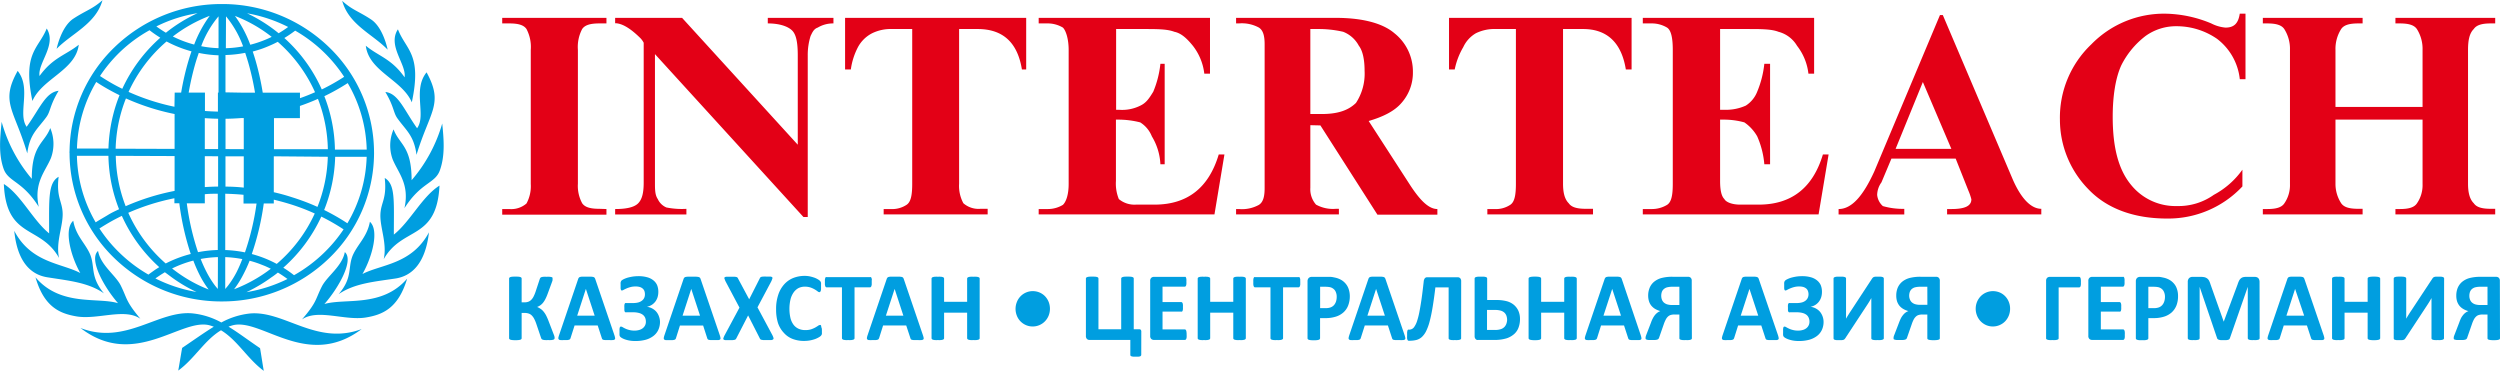 <svg xmlns="http://www.w3.org/2000/svg" viewBox="0 0 526.22 78.08"><defs><style>.cls-1{fill:#009ee0;}.cls-2{fill:#e30016;}</style></defs><title>logo-ru_1</title><g id="Слой_2" data-name="Слой 2"><g id="LOGO"><g id="Rus"><path class="cls-1" d="M116.73,71.19a.31.31,0,0,1-.06.19.42.42,0,0,1-.21.12,2,2,0,0,1-.42.08,6.06,6.06,0,0,1-.67,0,6.54,6.54,0,0,1-.7,0,2,2,0,0,1-.43-.08.7.7,0,0,1-.24-.15.83.83,0,0,1-.12-.25l-1-2.95a7.14,7.14,0,0,0-.46-1.08,2.92,2.92,0,0,0-.53-.71,1.67,1.67,0,0,0-.67-.38,2.65,2.65,0,0,0-.83-.11h-.59v5.31a.31.31,0,0,1-.06.19.51.51,0,0,1-.21.13,1.65,1.65,0,0,1-.4.08,6.84,6.84,0,0,1-1.28,0,1.74,1.74,0,0,1-.41-.08.51.51,0,0,1-.21-.13.26.26,0,0,1-.07-.19V58.64a.25.25,0,0,1,.07-.19.42.42,0,0,1,.21-.13,1.74,1.74,0,0,1,.41-.08,10.25,10.25,0,0,1,1.28,0,1.65,1.65,0,0,1,.4.08.42.42,0,0,1,.21.13.29.29,0,0,1,.06.19v5h.59a2.34,2.34,0,0,0,.79-.12,1.63,1.63,0,0,0,.62-.39,2.67,2.67,0,0,0,.5-.69,7.4,7.4,0,0,0,.44-1.06l.87-2.64a1.33,1.33,0,0,1,.12-.24.45.45,0,0,1,.23-.16,2.47,2.47,0,0,1,.41-.08,6.66,6.66,0,0,1,.69,0,5.93,5.93,0,0,1,.64,0,2.28,2.28,0,0,1,.4.07.31.31,0,0,1,.2.13.36.36,0,0,1,0,.19,1.45,1.45,0,0,1,0,.32c0,.13-.09.3-.16.52l-.87,2.36a9.41,9.41,0,0,1-.48,1.11,4.49,4.49,0,0,1-.51.79,3,3,0,0,1-.56.52,2.94,2.94,0,0,1-.66.34h0a4.59,4.59,0,0,1,.73.4,2.9,2.9,0,0,1,.61.56,4.78,4.78,0,0,1,.55.83,11.34,11.34,0,0,1,.53,1.21l1.06,2.75a3.61,3.61,0,0,1,.19.58A1.38,1.38,0,0,1,116.73,71.19Z"/><path class="cls-1" d="M129.32,70.54a3.62,3.62,0,0,1,.15.59.34.34,0,0,1-.08.32.66.66,0,0,1-.39.13,7.64,7.64,0,0,1-.77,0l-.8,0a2,2,0,0,1-.44-.06.36.36,0,0,1-.21-.13.69.69,0,0,1-.1-.21l-.87-2.67h-4.87l-.83,2.6a.87.87,0,0,1-.1.24.57.57,0,0,1-.21.15,1.74,1.74,0,0,1-.41.08l-.7,0a6.57,6.57,0,0,1-.72,0,.51.51,0,0,1-.36-.15.41.41,0,0,1-.08-.34,3.73,3.73,0,0,1,.16-.57l4-11.77a.81.81,0,0,1,.14-.28.53.53,0,0,1,.25-.17,2.47,2.47,0,0,1,.49-.07h1.77a3,3,0,0,1,.54.07.54.54,0,0,1,.28.17,1,1,0,0,1,.15.31Zm-6-9.73h0l-1.83,5.64h3.68Z"/><path class="cls-1" d="M138.92,67.7a4,4,0,0,1-.37,1.77,3.46,3.46,0,0,1-1.06,1.28,4.8,4.8,0,0,1-1.64.78,8.28,8.28,0,0,1-2.12.25,7.08,7.08,0,0,1-1.18-.09,6.16,6.16,0,0,1-.94-.23,3.94,3.94,0,0,1-.63-.27,2.54,2.54,0,0,1-.34-.22.86.86,0,0,1-.16-.18,1,1,0,0,1-.08-.26,4.23,4.23,0,0,1,0-.43c0-.17,0-.38,0-.64a1.48,1.48,0,0,1,.08-.58.25.25,0,0,1,.23-.14.81.81,0,0,1,.34.12,5.35,5.35,0,0,0,.56.3,4.32,4.32,0,0,0,.82.29,4.2,4.2,0,0,0,1.13.14,3.38,3.38,0,0,0,1-.14,2.06,2.06,0,0,0,.74-.37,1.79,1.79,0,0,0,.48-.59,1.64,1.64,0,0,0,.17-.77,2.19,2.19,0,0,0-.15-.83,1.66,1.66,0,0,0-.49-.63,2.34,2.34,0,0,0-.84-.39,4.76,4.76,0,0,0-1.22-.14h-1.37a.55.55,0,0,1-.24,0,.36.36,0,0,1-.15-.15,1.09,1.09,0,0,1-.07-.32c0-.13,0-.3,0-.52a3.48,3.48,0,0,1,0-.49,1,1,0,0,1,.07-.3.38.38,0,0,1,.14-.16.46.46,0,0,1,.21,0h1.39a4.49,4.49,0,0,0,1.09-.12,2.17,2.17,0,0,0,.78-.37,1.6,1.6,0,0,0,.49-.58,1.78,1.78,0,0,0,.16-.78,2.06,2.06,0,0,0-.11-.68,1.28,1.28,0,0,0-.36-.52,1.69,1.69,0,0,0-.61-.33,2.9,2.9,0,0,0-.88-.11,4,4,0,0,0-1.09.13,5.84,5.84,0,0,0-.84.29c-.23.1-.43.2-.6.29a.88.88,0,0,1-.36.14.17.17,0,0,1-.12-.05.21.21,0,0,1-.09-.14,1.05,1.05,0,0,1-.06-.3c0-.12,0-.28,0-.48s0-.26,0-.38a1.46,1.46,0,0,1,0-.31,1,1,0,0,1,.08-.26.69.69,0,0,1,.15-.21,2.71,2.71,0,0,1,.43-.26,5.84,5.84,0,0,1,.8-.31,10.72,10.72,0,0,1,1.06-.23,8.49,8.49,0,0,1,1.26-.09,6.6,6.6,0,0,1,1.82.23,3.53,3.53,0,0,1,1.3.65,2.67,2.67,0,0,1,.78,1,3.74,3.74,0,0,1,.26,1.42,3.82,3.82,0,0,1-.17,1.16,3,3,0,0,1-.49.93,3,3,0,0,1-.75.67,3.09,3.09,0,0,1-1,.39v0a3,3,0,0,1,1.12.35,3,3,0,0,1,.87.69,3.07,3.07,0,0,1,.56,1A3.35,3.35,0,0,1,138.92,67.7Z"/><path class="cls-1" d="M151.5,70.54a3.62,3.62,0,0,1,.15.59.36.36,0,0,1-.08.32.66.66,0,0,1-.39.13c-.19,0-.45,0-.77,0l-.8,0a2,2,0,0,1-.44-.06.36.36,0,0,1-.21-.13.69.69,0,0,1-.1-.21L148,68.52h-4.88l-.82,2.6a.87.87,0,0,1-.1.24.57.57,0,0,1-.21.15,1.74,1.74,0,0,1-.42.08l-.69,0a6.57,6.57,0,0,1-.72,0,.55.55,0,0,1-.37-.15.45.45,0,0,1-.07-.34,3.49,3.49,0,0,1,.15-.57l4-11.77a.81.81,0,0,1,.14-.28.53.53,0,0,1,.25-.17,2.47,2.47,0,0,1,.49-.07h1.77a3,3,0,0,1,.54.07.54.54,0,0,1,.28.17,1,1,0,0,1,.15.31Zm-6-9.73h0l-1.83,5.64h3.68Z"/><path class="cls-1" d="M162.57,70.53a3.36,3.36,0,0,1,.23.57.3.3,0,0,1-.06.33.73.73,0,0,1-.44.15c-.21,0-.5,0-.88,0l-.74,0a3,3,0,0,1-.43-.07.39.39,0,0,1-.22-.13.56.56,0,0,1-.12-.2l-2.44-4.79L155,71.19a.77.77,0,0,1-.13.2.43.43,0,0,1-.22.13,2.9,2.9,0,0,1-.44.07l-.72,0q-.53,0-.81,0a.59.59,0,0,1-.39-.15.35.35,0,0,1,0-.33,3.82,3.82,0,0,1,.25-.57l3.11-5.79-2.89-5.45a3.31,3.31,0,0,1-.24-.59.31.31,0,0,1,0-.33.78.78,0,0,1,.43-.13c.2,0,.5,0,.88,0s.56,0,.75,0a2.11,2.11,0,0,1,.43.06.5.5,0,0,1,.23.13,1.3,1.3,0,0,1,.12.21L157.69,63l2.22-4.38a1.3,1.3,0,0,1,.12-.21.54.54,0,0,1,.21-.13,1.79,1.79,0,0,1,.4-.06,7,7,0,0,1,.71,0c.34,0,.6,0,.79,0a.66.66,0,0,1,.41.14.33.33,0,0,1,0,.33,3.39,3.39,0,0,1-.23.58l-2.88,5.42Z"/><path class="cls-1" d="M173,69.54c0,.17,0,.31,0,.43a2.36,2.36,0,0,1,0,.31.93.93,0,0,1-.08.22,2,2,0,0,1-.16.21,2.14,2.14,0,0,1-.43.3,5.09,5.09,0,0,1-.77.36,7.53,7.53,0,0,1-1.05.28,7.12,7.12,0,0,1-1.26.11,6.55,6.55,0,0,1-2.41-.42,4.7,4.7,0,0,1-1.83-1.26A5.64,5.64,0,0,1,163.76,68a9.52,9.52,0,0,1-.4-2.91,9.3,9.3,0,0,1,.44-3,6.17,6.17,0,0,1,1.23-2.2,5.15,5.15,0,0,1,1.9-1.36,6.48,6.48,0,0,1,2.45-.46,5.83,5.83,0,0,1,1,.09,7.86,7.86,0,0,1,.93.25,3.79,3.79,0,0,1,.76.34,2.37,2.37,0,0,1,.48.33,1.5,1.5,0,0,1,.19.23,1,1,0,0,1,.08.24,2.66,2.66,0,0,1,0,.34c0,.13,0,.29,0,.48s0,.38,0,.52a1.94,1.94,0,0,1-.07.35.62.62,0,0,1-.12.19.21.21,0,0,1-.16.07.67.67,0,0,1-.38-.18,6.21,6.21,0,0,0-.6-.4,5,5,0,0,0-.87-.4,3.67,3.67,0,0,0-1.21-.18,2.93,2.93,0,0,0-1.38.32,3,3,0,0,0-1,.92,4.37,4.37,0,0,0-.64,1.45,8.78,8.78,0,0,0,0,3.95,4,4,0,0,0,.67,1.41,2.79,2.79,0,0,0,1.06.82,3.41,3.41,0,0,0,1.39.27,4,4,0,0,0,1.21-.16,5.66,5.66,0,0,0,.88-.38c.24-.14.44-.26.6-.37a.73.73,0,0,1,.37-.16.27.27,0,0,1,.16,0,.34.34,0,0,1,.1.16,3.48,3.48,0,0,1,.06.35C173,69.09,173,69.29,173,69.54Z"/><path class="cls-1" d="M183.49,59.38c0,.2,0,.37,0,.51a1.71,1.71,0,0,1-.08.34.4.4,0,0,1-.13.19.25.25,0,0,1-.16.06h-3.25v10.7a.24.24,0,0,1-.07.18.43.43,0,0,1-.21.14,2.47,2.47,0,0,1-.41.08,5.6,5.6,0,0,1-.64,0,5.53,5.53,0,0,1-.63,0,2.47,2.47,0,0,1-.41-.08.43.43,0,0,1-.21-.14.24.24,0,0,1-.07-.18V60.48H174a.25.25,0,0,1-.17-.06.39.39,0,0,1-.12-.19,1.71,1.71,0,0,1-.08-.34c0-.14,0-.31,0-.51s0-.38,0-.52a1.71,1.71,0,0,1,.08-.34.39.39,0,0,1,.12-.19.31.31,0,0,1,.17,0h9.15a.3.3,0,0,1,.16,0,.4.4,0,0,1,.13.19,1.71,1.71,0,0,1,.08.34C183.48,59,183.49,59.18,183.49,59.38Z"/><path class="cls-1" d="M194.26,70.54a3.86,3.86,0,0,1,.16.59.36.36,0,0,1-.08.32.72.72,0,0,1-.4.13,7.51,7.51,0,0,1-.77,0l-.8,0a1.91,1.91,0,0,1-.43-.06.36.36,0,0,1-.21-.13.51.51,0,0,1-.1-.21l-.88-2.67h-4.87l-.82,2.6a1.33,1.33,0,0,1-.11.24.44.44,0,0,1-.21.15,1.64,1.64,0,0,1-.41.08l-.7,0a6.57,6.57,0,0,1-.72,0,.51.51,0,0,1-.36-.15.41.41,0,0,1-.07-.34,3.49,3.49,0,0,1,.15-.57l4-11.77a1,1,0,0,1,.14-.28.51.51,0,0,1,.26-.17,2.36,2.36,0,0,1,.48-.07h1.77a3.11,3.11,0,0,1,.55.07.58.58,0,0,1,.28.17,1.29,1.29,0,0,1,.14.31Zm-5.95-9.73h0l-1.84,5.64h3.68Z"/><path class="cls-1" d="M206.21,71.18a.28.28,0,0,1-.06.18.52.52,0,0,1-.22.14,2.33,2.33,0,0,1-.4.08,5.53,5.53,0,0,1-.63,0,5.79,5.79,0,0,1-.65,0,2.33,2.33,0,0,1-.4-.08.43.43,0,0,1-.21-.14.29.29,0,0,1-.07-.18V65.81h-4.85v5.37a.28.28,0,0,1-.06.18.43.43,0,0,1-.21.14,2.55,2.55,0,0,1-.4.08,5.67,5.67,0,0,1-.65,0,5.53,5.53,0,0,1-.63,0,2.47,2.47,0,0,1-.41-.08.43.43,0,0,1-.21-.14.24.24,0,0,1-.07-.18V58.65a.28.28,0,0,1,.07-.19.42.42,0,0,1,.21-.13,1.74,1.74,0,0,1,.41-.08,5.53,5.53,0,0,1,.63,0,5.67,5.67,0,0,1,.65,0,1.76,1.76,0,0,1,.4.08.42.42,0,0,1,.21.13.33.33,0,0,1,.06.19v4.87h4.85V58.65a.34.34,0,0,1,.07-.19.42.42,0,0,1,.21-.13,1.65,1.65,0,0,1,.4-.08,5.79,5.79,0,0,1,.65,0,5.53,5.53,0,0,1,.63,0,1.65,1.65,0,0,1,.4.08.51.51,0,0,1,.22.13.33.33,0,0,1,.06.19Z"/><path class="cls-1" d="M221,65a3.86,3.86,0,0,1-.28,1.45,3.72,3.72,0,0,1-.78,1.19,3.58,3.58,0,0,1-2.57,1.08,3.53,3.53,0,0,1-1.42-.29,3.69,3.69,0,0,1-1.15-.79,3.53,3.53,0,0,1-.76-1.18,3.87,3.87,0,0,1,0-2.89,3.59,3.59,0,0,1,1.93-2,3.53,3.53,0,0,1,1.42-.29,3.69,3.69,0,0,1,1.41.28,3.55,3.55,0,0,1,1.15.78,3.83,3.83,0,0,1,.77,1.18A3.94,3.94,0,0,1,221,65Z"/><path class="cls-1" d="M240.22,74.67a.35.35,0,0,1-.05.18A.43.43,0,0,1,240,75a1.77,1.77,0,0,1-.35.07l-.57,0-.56,0a2.15,2.15,0,0,1-.35-.07.41.41,0,0,1-.19-.12.28.28,0,0,1-.06-.18V71.55h-8.59a.72.72,0,0,1-.55-.21.89.89,0,0,1-.21-.65V58.63a.24.24,0,0,1,.07-.18.42.42,0,0,1,.21-.13,1.74,1.74,0,0,1,.41-.08,10.25,10.25,0,0,1,1.28,0,1.76,1.76,0,0,1,.4.08.42.42,0,0,1,.21.13.28.28,0,0,1,.06.18V69.31H236V58.63a.29.29,0,0,1,.07-.18.46.46,0,0,1,.22-.13,1.65,1.65,0,0,1,.4-.08,10.25,10.25,0,0,1,1.28,0,1.65,1.65,0,0,1,.4.08.42.42,0,0,1,.21.13.28.28,0,0,1,.06.18V69.31h1.15a.41.41,0,0,1,.34.12.66.66,0,0,1,.1.43Z"/><path class="cls-1" d="M249.77,70.49a3.53,3.53,0,0,1,0,.5,1.18,1.18,0,0,1-.07.32.52.52,0,0,1-.13.18.25.25,0,0,1-.16.06h-6.52a.83.83,0,0,1-.56-.2.85.85,0,0,1-.23-.66V59.13a.83.83,0,0,1,.23-.65.79.79,0,0,1,.56-.2h6.48a.24.24,0,0,1,.16,0,.46.46,0,0,1,.12.18,1.17,1.17,0,0,1,.07.33,3.43,3.43,0,0,1,0,.5,3.28,3.28,0,0,1,0,.49,1.18,1.18,0,0,1-.07.32.46.46,0,0,1-.12.18.25.25,0,0,1-.16.06H244.7v3.24h3.92a.27.27,0,0,1,.17.06.4.4,0,0,1,.13.17,1.56,1.56,0,0,1,.07.32,3.28,3.28,0,0,1,0,.49,3.38,3.38,0,0,1,0,.49,1.61,1.61,0,0,1-.07.31.4.4,0,0,1-.13.17.34.34,0,0,1-.17,0H244.7v3.74h4.68a.25.25,0,0,1,.16.06.52.52,0,0,1,.13.18,1.18,1.18,0,0,1,.07.32A3.53,3.53,0,0,1,249.77,70.49Z"/><path class="cls-1" d="M262.23,71.18a.24.24,0,0,1-.07.18.43.43,0,0,1-.21.14,2.47,2.47,0,0,1-.41.08,5.29,5.29,0,0,1-.63,0,5.6,5.6,0,0,1-.64,0,2.47,2.47,0,0,1-.41-.08.55.55,0,0,1-.21-.14.28.28,0,0,1-.06-.18V65.81h-4.86v5.37a.28.28,0,0,1-.06.18.43.43,0,0,1-.21.14,2.33,2.33,0,0,1-.4.08,5.6,5.6,0,0,1-.64,0,5.72,5.72,0,0,1-.64,0,2.33,2.33,0,0,1-.4-.08.47.47,0,0,1-.22-.14.28.28,0,0,1-.06-.18V58.65a.33.33,0,0,1,.06-.19.46.46,0,0,1,.22-.13,1.65,1.65,0,0,1,.4-.08,5.72,5.72,0,0,1,.64,0,5.6,5.6,0,0,1,.64,0,1.65,1.65,0,0,1,.4.08.42.42,0,0,1,.21.13.33.33,0,0,1,.06.19v4.87h4.86V58.65a.33.33,0,0,1,.06-.19.54.54,0,0,1,.21-.13,1.74,1.74,0,0,1,.41-.08,5.6,5.6,0,0,1,.64,0,5.29,5.29,0,0,1,.63,0,1.74,1.74,0,0,1,.41.08.42.42,0,0,1,.21.13.28.28,0,0,1,.07.19Z"/><path class="cls-1" d="M273.69,59.38c0,.2,0,.37,0,.51a1.21,1.21,0,0,1-.08.34.39.39,0,0,1-.12.19.27.27,0,0,1-.17.06h-3.25v10.7a.28.28,0,0,1-.06.18.52.52,0,0,1-.22.14,2.28,2.28,0,0,1-.41.08,5.53,5.53,0,0,1-.63,0,5.6,5.6,0,0,1-.64,0,2.47,2.47,0,0,1-.41-.08.43.43,0,0,1-.21-.14.24.24,0,0,1-.07-.18V60.48h-3.25a.27.27,0,0,1-.17-.06.62.62,0,0,1-.12-.19,1.26,1.26,0,0,1-.07-.34,3.68,3.68,0,0,1,0-.51,3.84,3.84,0,0,1,0-.52,1.26,1.26,0,0,1,.07-.34.62.62,0,0,1,.12-.19.34.34,0,0,1,.17,0h9.15a.34.34,0,0,1,.17,0,.39.39,0,0,1,.12.19,1.21,1.21,0,0,1,.08.34C273.68,59,273.69,59.18,273.69,59.38Z"/><path class="cls-1" d="M284.12,62.31a5.34,5.34,0,0,1-.35,2,3.75,3.75,0,0,1-1,1.45,4.29,4.29,0,0,1-1.6.89,7.06,7.06,0,0,1-2.23.31h-1.08v4.24a.29.29,0,0,1-.07.18.43.43,0,0,1-.21.14,2.47,2.47,0,0,1-.41.08,6.74,6.74,0,0,1-1.27,0,2.28,2.28,0,0,1-.41-.08.43.43,0,0,1-.21-.14.28.28,0,0,1-.06-.18V59.24a1,1,0,0,1,.24-.72.9.9,0,0,1,.65-.24h3.06c.31,0,.6,0,.88,0s.61.08,1,.16a4.39,4.39,0,0,1,1.17.43,3.55,3.55,0,0,1,1,.81,3.36,3.36,0,0,1,.65,1.14A4.71,4.71,0,0,1,284.12,62.31Zm-2.76.19a2.45,2.45,0,0,0-.24-1.15,1.62,1.62,0,0,0-.6-.66,1.71,1.71,0,0,0-.73-.27,5.29,5.29,0,0,0-.8-.06h-1.12v4.5h1.18a3,3,0,0,0,1.06-.17,1.88,1.88,0,0,0,.7-.49,2.26,2.26,0,0,0,.41-.75A3.21,3.21,0,0,0,281.36,62.5Z"/><path class="cls-1" d="M295.65,70.54a3.62,3.62,0,0,1,.15.59.34.34,0,0,1-.08.32.66.66,0,0,1-.39.13,7.64,7.64,0,0,1-.77,0l-.8,0a1.82,1.82,0,0,1-.43-.06.36.36,0,0,1-.22-.13.69.69,0,0,1-.1-.21l-.87-2.67h-4.87l-.83,2.6a.87.87,0,0,1-.1.24.57.57,0,0,1-.21.15,1.74,1.74,0,0,1-.41.08l-.7,0a6.57,6.57,0,0,1-.72,0,.51.51,0,0,1-.36-.15.41.41,0,0,1-.07-.34,3.49,3.49,0,0,1,.15-.57l4-11.77a1,1,0,0,1,.14-.28.53.53,0,0,1,.25-.17,2.47,2.47,0,0,1,.49-.07h1.77a3,3,0,0,1,.54.07.54.54,0,0,1,.28.17,1,1,0,0,1,.15.31Zm-6-9.73h0l-1.83,5.64h3.68Z"/><path class="cls-1" d="M307.55,71.2a.28.28,0,0,1-.06.18.42.42,0,0,1-.21.12,1.74,1.74,0,0,1-.41.08,5.53,5.53,0,0,1-.63,0,5.67,5.67,0,0,1-.65,0,1.76,1.76,0,0,1-.4-.08.42.42,0,0,1-.21-.12.28.28,0,0,1-.06-.18V60.49h-2.79c-.18,1.57-.38,2.93-.57,4.1s-.4,2.17-.62,3a10.62,10.62,0,0,1-.73,2.05,4.35,4.35,0,0,1-.9,1.27,2.82,2.82,0,0,1-1.14.64,5.83,5.83,0,0,1-1.45.17.68.68,0,0,1-.26,0,.34.34,0,0,1-.18-.15,1.1,1.1,0,0,1-.1-.32,3.79,3.79,0,0,1,0-.53c0-.29,0-.53,0-.71a2.58,2.58,0,0,1,.07-.42.4.4,0,0,1,.14-.2.36.36,0,0,1,.19,0,1.37,1.37,0,0,0,.59-.13,1.3,1.3,0,0,0,.55-.51,4.54,4.54,0,0,0,.52-1.06,15.54,15.54,0,0,0,.48-1.81c.15-.75.31-1.66.47-2.74s.31-2.36.48-3.84a1.38,1.38,0,0,1,.24-.73.65.65,0,0,1,.53-.21h6.37a.71.71,0,0,1,.55.21.91.91,0,0,1,.2.64Z"/><path class="cls-1" d="M319.94,67.15a5.06,5.06,0,0,1-.28,1.73,3.39,3.39,0,0,1-.89,1.38,4.57,4.57,0,0,1-1.61.94,8.55,8.55,0,0,1-2.72.35H311.2a1,1,0,0,1-.31,0,.61.61,0,0,1-.26-.15,1.06,1.06,0,0,1-.18-.27,1.1,1.1,0,0,1-.06-.39V58.63a.28.28,0,0,1,.06-.18.51.51,0,0,1,.22-.13,2,2,0,0,1,.42-.08,5.73,5.73,0,0,1,.62,0,6.13,6.13,0,0,1,.65,0,1.76,1.76,0,0,1,.4.08.42.42,0,0,1,.21.13.28.28,0,0,1,.06.18v4.52h1.81a8.61,8.61,0,0,1,2.35.26,4,4,0,0,1,1.48.77,3.66,3.66,0,0,1,.94,1.26A4.21,4.21,0,0,1,319.94,67.15Zm-2.71.22a2.72,2.72,0,0,0-.14-.89,1.75,1.75,0,0,0-.43-.67,2,2,0,0,0-.75-.42,4.63,4.63,0,0,0-1.36-.15H313v4.21h1.57a3.87,3.87,0,0,0,1.41-.19,1.88,1.88,0,0,0,.73-.49,1.94,1.94,0,0,0,.38-.67A2.69,2.69,0,0,0,317.23,67.37Z"/><path class="cls-1" d="M331.89,71.18a.29.29,0,0,1-.07.18.43.43,0,0,1-.21.14,2.71,2.71,0,0,1-.41.08,5.29,5.29,0,0,1-.63,0,5.92,5.92,0,0,1-.65,0,2.33,2.33,0,0,1-.4-.08.55.55,0,0,1-.21-.14.28.28,0,0,1-.06-.18V65.81h-4.86v5.37a.28.28,0,0,1-.06.18.43.43,0,0,1-.21.14,2.33,2.33,0,0,1-.4.08,6.84,6.84,0,0,1-1.28,0,2.33,2.33,0,0,1-.4-.08.42.42,0,0,1-.22-.14.29.29,0,0,1-.07-.18V58.65a.34.34,0,0,1,.07-.19.41.41,0,0,1,.22-.13,1.65,1.65,0,0,1,.4-.08,6.84,6.84,0,0,1,1.28,0,1.65,1.65,0,0,1,.4.08.42.42,0,0,1,.21.13.33.33,0,0,1,.06.19v4.87h4.86V58.65a.33.33,0,0,1,.06-.19.54.54,0,0,1,.21-.13,1.65,1.65,0,0,1,.4-.08,5.92,5.92,0,0,1,.65,0,5.29,5.29,0,0,1,.63,0,1.86,1.86,0,0,1,.41.08.42.42,0,0,1,.21.13.34.34,0,0,1,.07.19Z"/><path class="cls-1" d="M345.35,70.54a3.62,3.62,0,0,1,.15.59.36.36,0,0,1-.08.32.71.71,0,0,1-.39.13q-.28,0-.78,0l-.79,0a2,2,0,0,1-.44-.06.36.36,0,0,1-.21-.13.69.69,0,0,1-.1-.21l-.87-2.67H337l-.82,2.6a.88.88,0,0,1-.11.24.44.44,0,0,1-.21.15,1.55,1.55,0,0,1-.41.08l-.7,0a6.83,6.83,0,0,1-.72,0,.55.55,0,0,1-.36-.15.41.41,0,0,1-.07-.34,3.49,3.49,0,0,1,.15-.57l4-11.77a.82.82,0,0,1,.15-.28.48.48,0,0,1,.25-.17,2.47,2.47,0,0,1,.49-.07h1.76a3,3,0,0,1,.55.07.58.58,0,0,1,.28.17,1,1,0,0,1,.15.31Zm-6-9.73h0l-1.84,5.64h3.69Z"/><path class="cls-1" d="M356.12,71.2a.28.28,0,0,1-.06.18.43.43,0,0,1-.2.12,1.65,1.65,0,0,1-.4.08,5.72,5.72,0,0,1-.64,0,5.48,5.48,0,0,1-.64,0,1.74,1.74,0,0,1-.41-.08.45.45,0,0,1-.22-.12.28.28,0,0,1-.06-.18v-5h-1a2.69,2.69,0,0,0-.92.13,1.59,1.59,0,0,0-.56.38,2.39,2.39,0,0,0-.43.64,6.77,6.77,0,0,0-.38.91l-1,2.87a.74.74,0,0,1-.13.21.66.66,0,0,1-.24.14,2.18,2.18,0,0,1-.44.08l-.69,0a6.91,6.91,0,0,1-.73,0,1.58,1.58,0,0,1-.41-.09.38.38,0,0,1-.18-.13.42.42,0,0,1,0-.15.85.85,0,0,1,0-.25,4,4,0,0,1,.14-.45l1-2.6a5.91,5.91,0,0,1,.39-.9,4.18,4.18,0,0,1,.44-.68,3.17,3.17,0,0,1,.53-.51,2.46,2.46,0,0,1,.6-.32,4.78,4.78,0,0,1-1.1-.46,3.14,3.14,0,0,1-.8-.69,2.76,2.76,0,0,1-.49-.93,4,4,0,0,1-.17-1.18,4.28,4.28,0,0,1,.31-1.64,3.31,3.31,0,0,1,.91-1.25,4.27,4.27,0,0,1,1.5-.79,8.64,8.64,0,0,1,2.5-.28h3.18a.78.78,0,0,1,.55.2.82.82,0,0,1,.22.65Zm-2.63-10.84h-1.35a4.46,4.46,0,0,0-1.27.13,1.78,1.78,0,0,0-.69.39,1.42,1.42,0,0,0-.39.6,2.47,2.47,0,0,0-.12.79,2.39,2.39,0,0,0,.13.77,1.7,1.7,0,0,0,.4.62,2,2,0,0,0,.7.4,3.78,3.78,0,0,0,1.2.14h1.39Z"/><path class="cls-1" d="M374.24,70.54a3.62,3.62,0,0,1,.15.59.36.36,0,0,1-.08.32.66.66,0,0,1-.39.13c-.19,0-.45,0-.77,0l-.8,0a2,2,0,0,1-.44-.06.36.36,0,0,1-.21-.13.69.69,0,0,1-.1-.21l-.87-2.67h-4.88l-.82,2.6a.88.88,0,0,1-.11.24.44.44,0,0,1-.21.15,1.55,1.55,0,0,1-.41.08l-.69,0a6.91,6.91,0,0,1-.73,0,.55.55,0,0,1-.36-.15.45.45,0,0,1-.07-.34,3.49,3.49,0,0,1,.15-.57l4-11.77a.81.81,0,0,1,.14-.28.48.48,0,0,1,.25-.17,2.47,2.47,0,0,1,.49-.07h1.76a3,3,0,0,1,.55.07.58.58,0,0,1,.28.17,1,1,0,0,1,.15.31Zm-6-9.73h0l-1.84,5.64h3.69Z"/><path class="cls-1" d="M383.84,67.7a4,4,0,0,1-.37,1.77,3.46,3.46,0,0,1-1.06,1.28,4.85,4.85,0,0,1-1.65.78,8.17,8.17,0,0,1-2.12.25,7.17,7.17,0,0,1-1.18-.09,6.32,6.32,0,0,1-.93-.23,4.1,4.1,0,0,1-.64-.27,3.46,3.46,0,0,1-.34-.22,1.19,1.19,0,0,1-.15-.18,1,1,0,0,1-.08-.26,4.23,4.23,0,0,1,0-.43c0-.17,0-.38,0-.64a1.48,1.48,0,0,1,.08-.58.24.24,0,0,1,.22-.14.77.77,0,0,1,.34.12q.23.14.57.3a4.08,4.08,0,0,0,.82.29,4.2,4.2,0,0,0,1.13.14,3.43,3.43,0,0,0,1-.14,2.06,2.06,0,0,0,.74-.37,1.68,1.68,0,0,0,.65-1.36,2,2,0,0,0-.16-.83,1.54,1.54,0,0,0-.48-.63,2.34,2.34,0,0,0-.84-.39,4.76,4.76,0,0,0-1.22-.14h-1.37a.55.55,0,0,1-.24,0,.36.36,0,0,1-.15-.15.84.84,0,0,1-.07-.32c0-.13,0-.3,0-.52a3.48,3.48,0,0,1,0-.49.73.73,0,0,1,.07-.3.32.32,0,0,1,.14-.16.46.46,0,0,1,.21,0h1.39a4.35,4.35,0,0,0,1.08-.12,2.15,2.15,0,0,0,.79-.37,1.58,1.58,0,0,0,.48-.58,1.79,1.79,0,0,0,.17-.78,1.83,1.83,0,0,0-.12-.68,1.17,1.17,0,0,0-.35-.52,1.78,1.78,0,0,0-.61-.33,3,3,0,0,0-.89-.11,4,4,0,0,0-1.08.13,5.84,5.84,0,0,0-.84.29,5.7,5.7,0,0,0-.6.29.91.91,0,0,1-.37.14.21.21,0,0,1-.12-.05.33.33,0,0,1-.09-.14,1.68,1.68,0,0,1-.05-.3c0-.12,0-.28,0-.48s0-.26,0-.38a2.61,2.61,0,0,1,0-.31,1.6,1.6,0,0,1,.08-.26,1,1,0,0,1,.16-.21,2.3,2.3,0,0,1,.43-.26,5.37,5.37,0,0,1,.8-.31,10.72,10.72,0,0,1,1.06-.23,8.39,8.39,0,0,1,1.26-.09,6.6,6.6,0,0,1,1.82.23,3.48,3.48,0,0,1,1.29.65,2.7,2.7,0,0,1,.79,1,3.74,3.74,0,0,1,.26,1.42,3.82,3.82,0,0,1-.17,1.16,3.17,3.17,0,0,1-.49.93,3,3,0,0,1-.75.67,3.09,3.09,0,0,1-1,.39v0a3,3,0,0,1,1.12.35,3,3,0,0,1,.87.69,3.27,3.27,0,0,1,.56,1A3.35,3.35,0,0,1,383.84,67.7Z"/><path class="cls-1" d="M396.52,71.2a.24.24,0,0,1-.07.18.42.42,0,0,1-.21.12,1.74,1.74,0,0,1-.41.08,5.53,5.53,0,0,1-.63,0,5.6,5.6,0,0,1-.64,0,1.55,1.55,0,0,1-.4-.08.42.42,0,0,1-.21-.12.28.28,0,0,1-.06-.18v-7c0-.26,0-.52,0-.78s0-.48,0-.68h0l-.19.33-.23.4-.27.43c-.09.15-.19.29-.28.43l-4.52,6.88a1,1,0,0,1-.16.19.54.54,0,0,1-.22.13,1.39,1.39,0,0,1-.33.06l-.51,0a5.29,5.29,0,0,1-.63,0,1.46,1.46,0,0,1-.38-.08.28.28,0,0,1-.18-.13.3.3,0,0,1-.05-.19V58.63a.28.28,0,0,1,.06-.18.51.51,0,0,1,.22-.13,1.86,1.86,0,0,1,.41-.08,5.83,5.83,0,0,1,.63,0,5.93,5.93,0,0,1,.64,0,1.65,1.65,0,0,1,.4.08.42.42,0,0,1,.21.13.28.28,0,0,1,.06.18v7.73c0,.24,0,.48,0,.72h0c.12-.21.26-.46.44-.74s.35-.57.54-.84l4.51-6.88.15-.18a.54.54,0,0,1,.22-.13,1,1,0,0,1,.33-.07,4,4,0,0,1,.52,0,5.26,5.26,0,0,1,.61,0,1.56,1.56,0,0,1,.38.08.35.35,0,0,1,.19.13.29.29,0,0,1,.06.19Z"/><path class="cls-1" d="M408.31,71.2a.28.28,0,0,1-.06.18.42.42,0,0,1-.21.12,1.65,1.65,0,0,1-.4.08,6.84,6.84,0,0,1-1.28,0,1.86,1.86,0,0,1-.41-.08.42.42,0,0,1-.21-.12.28.28,0,0,1-.06-.18v-5h-1a2.64,2.64,0,0,0-.92.13,1.51,1.51,0,0,0-.56.38,2.4,2.4,0,0,0-.44.64,6.83,6.83,0,0,0-.37.91l-1,2.87a.57.57,0,0,1-.13.21.66.66,0,0,1-.24.14,2.05,2.05,0,0,1-.44.08l-.69,0a6.91,6.91,0,0,1-.73,0,1.49,1.49,0,0,1-.4-.09c-.1,0-.16-.08-.18-.13a.28.28,0,0,1,0-.15,1.29,1.29,0,0,1,0-.25,2.87,2.87,0,0,1,.15-.45l1-2.6a8.93,8.93,0,0,1,.39-.9,3.65,3.65,0,0,1,.45-.68,2.78,2.78,0,0,1,.52-.51,2.35,2.35,0,0,1,.61-.32,4.44,4.44,0,0,1-1.1-.46,3,3,0,0,1-.81-.69,3,3,0,0,1-.49-.93,4,4,0,0,1-.16-1.18,4.28,4.28,0,0,1,.3-1.64,3.42,3.42,0,0,1,.91-1.25,4.27,4.27,0,0,1,1.5-.79,8.64,8.64,0,0,1,2.5-.28h3.18a.76.76,0,0,1,.55.2.83.83,0,0,1,.23.65Zm-2.63-10.84h-1.36a4.46,4.46,0,0,0-1.27.13,1.78,1.78,0,0,0-.69.39,1.5,1.5,0,0,0-.38.6,2.47,2.47,0,0,0-.12.79A2.15,2.15,0,0,0,402,63a1.58,1.58,0,0,0,.4.62,1.93,1.93,0,0,0,.69.4,3.78,3.78,0,0,0,1.2.14h1.4Z"/><path class="cls-1" d="M423.1,65a3.8,3.8,0,0,1-1.05,2.64,3.62,3.62,0,0,1-1.16.79,3.57,3.57,0,0,1-1.42.29,3.52,3.52,0,0,1-1.41-.29,3.61,3.61,0,0,1-1.92-2,3.87,3.87,0,0,1,0-2.89,3.83,3.83,0,0,1,.77-1.18,3.57,3.57,0,0,1,1.16-.79,3.61,3.61,0,0,1,1.42-.29,3.78,3.78,0,0,1,1.42.28,3.5,3.5,0,0,1,1.14.78,3.65,3.65,0,0,1,.77,1.18A3.74,3.74,0,0,1,423.1,65Z"/><path class="cls-1" d="M438,59.4a3.68,3.68,0,0,1,0,.51,1.26,1.26,0,0,1-.07.34.4.4,0,0,1-.13.19.34.34,0,0,1-.17.05h-4.31V71.2a.28.28,0,0,1-.06.18.45.45,0,0,1-.22.12,1.65,1.65,0,0,1-.4.08,5.6,5.6,0,0,1-.64,0,5.72,5.72,0,0,1-.64,0,1.65,1.65,0,0,1-.4-.08.51.51,0,0,1-.22-.12.28.28,0,0,1-.06-.18V59.13a.87.87,0,0,1,.21-.64.79.79,0,0,1,.57-.21h6.17c.13,0,.23.08.3.25A2.59,2.59,0,0,1,438,59.4Z"/><path class="cls-1" d="M447.24,70.49a3.53,3.53,0,0,1,0,.5,1.18,1.18,0,0,1-.07.32.52.52,0,0,1-.13.18.25.25,0,0,1-.16.06h-6.52a.83.83,0,0,1-.56-.2.85.85,0,0,1-.23-.66V59.13a.83.83,0,0,1,.23-.65.79.79,0,0,1,.56-.2h6.48a.24.24,0,0,1,.16,0,.46.46,0,0,1,.12.18,1.17,1.17,0,0,1,.07.33,3.43,3.43,0,0,1,0,.5,3.28,3.28,0,0,1,0,.49,1.18,1.18,0,0,1-.07.32.46.46,0,0,1-.12.18.25.25,0,0,1-.16.06h-4.64v3.24h3.92a.25.25,0,0,1,.17.06.4.4,0,0,1,.13.17,1.56,1.56,0,0,1,.07.32,3.28,3.28,0,0,1,0,.49,3.38,3.38,0,0,1,0,.49,1.61,1.61,0,0,1-.07.31.4.4,0,0,1-.13.17.31.31,0,0,1-.17,0h-3.92v3.74h4.68a.25.25,0,0,1,.16.06.52.52,0,0,1,.13.18,1.18,1.18,0,0,1,.07.32A3.53,3.53,0,0,1,447.24,70.49Z"/><path class="cls-1" d="M458.45,62.31a5.34,5.34,0,0,1-.34,2,4,4,0,0,1-1,1.45,4.37,4.37,0,0,1-1.6.89,7.11,7.11,0,0,1-2.23.31H452.2v4.24a.28.28,0,0,1-.06.18.47.47,0,0,1-.22.14,2.33,2.33,0,0,1-.4.08,5.6,5.6,0,0,1-.64,0,5.72,5.72,0,0,1-.64,0,2.33,2.33,0,0,1-.4-.08.43.43,0,0,1-.21-.14.28.28,0,0,1-.06-.18V59.24a1,1,0,0,1,.24-.72.9.9,0,0,1,.65-.24h3.06c.31,0,.6,0,.88,0s.61.08,1,.16a4.45,4.45,0,0,1,1.18.43,3.55,3.55,0,0,1,1,.81,3.18,3.18,0,0,1,.64,1.14A4.43,4.43,0,0,1,458.45,62.31Zm-2.75.19a2.45,2.45,0,0,0-.25-1.15,1.6,1.6,0,0,0-.59-.66,1.71,1.71,0,0,0-.73-.27,5.29,5.29,0,0,0-.8-.06H452.2v4.5h1.19a3,3,0,0,0,1.06-.17,1.84,1.84,0,0,0,.69-.49,2.1,2.1,0,0,0,.41-.75A2.91,2.91,0,0,0,455.7,62.5Z"/><path class="cls-1" d="M475.63,71.18a.28.28,0,0,1-.06.18.36.36,0,0,1-.2.14,2.25,2.25,0,0,1-.38.08,5.22,5.22,0,0,1-.62,0,5,5,0,0,1-.6,0,2,2,0,0,1-.38-.08.45.45,0,0,1-.2-.14.28.28,0,0,1-.06-.18V60.38h0l-3.76,10.79a.54.54,0,0,1-.13.22.66.66,0,0,1-.25.14,1.78,1.78,0,0,1-.39.06l-.59,0a4.85,4.85,0,0,1-.58,0,1.66,1.66,0,0,1-.39-.08.66.66,0,0,1-.25-.14.39.39,0,0,1-.12-.19L463,60.38h0v10.8a.28.28,0,0,1-.06.18.36.36,0,0,1-.2.14,2.39,2.39,0,0,1-.39.08,5,5,0,0,1-.61,0,5,5,0,0,1-.6,0,2,2,0,0,1-.38-.08.36.36,0,0,1-.2-.14.28.28,0,0,1-.06-.18V59.35a1.11,1.11,0,0,1,.27-.8,1,1,0,0,1,.72-.27h1.73a3.62,3.62,0,0,1,.79.07,1.66,1.66,0,0,1,.57.26,1.41,1.41,0,0,1,.4.47,4,4,0,0,1,.29.73l2.8,7.9h0L471,59.83a4.82,4.82,0,0,1,.29-.73,1.51,1.51,0,0,1,.36-.48,1.24,1.24,0,0,1,.49-.27,2.49,2.49,0,0,1,.65-.07h1.77a1.33,1.33,0,0,1,.47.07.81.81,0,0,1,.32.21.75.75,0,0,1,.19.34,1.25,1.25,0,0,1,.07.45Z"/><path class="cls-1" d="M489.09,70.54a3.62,3.62,0,0,1,.15.59.36.36,0,0,1-.08.32.66.66,0,0,1-.39.13c-.19,0-.45,0-.77,0l-.8,0a2,2,0,0,1-.44-.06.36.36,0,0,1-.21-.13.69.69,0,0,1-.1-.21l-.87-2.67H480.7l-.82,2.6a1.33,1.33,0,0,1-.1.24.53.53,0,0,1-.22.15,1.55,1.55,0,0,1-.41.08l-.69,0a6.91,6.91,0,0,1-.73,0,.55.55,0,0,1-.36-.15.45.45,0,0,1-.07-.34,3.49,3.49,0,0,1,.15-.57l4-11.77a.81.81,0,0,1,.14-.28.53.53,0,0,1,.25-.17,2.47,2.47,0,0,1,.49-.07h1.76a3,3,0,0,1,.55.07.54.54,0,0,1,.28.17,1,1,0,0,1,.15.31Zm-6-9.73h0l-1.83,5.64H485Z"/><path class="cls-1" d="M501,71.18a.24.24,0,0,1-.07.18.43.43,0,0,1-.21.14,2.55,2.55,0,0,1-.4.08,6.84,6.84,0,0,1-1.28,0,2.47,2.47,0,0,1-.41-.08.55.55,0,0,1-.21-.14.28.28,0,0,1-.06-.18V65.81h-4.86v5.37a.28.28,0,0,1-.06.18.43.43,0,0,1-.21.14,2.33,2.33,0,0,1-.4.08,5.6,5.6,0,0,1-.64,0,5.72,5.72,0,0,1-.64,0,2.33,2.33,0,0,1-.4-.08.47.47,0,0,1-.22-.14.28.28,0,0,1-.06-.18V58.65a.33.33,0,0,1,.06-.19.46.46,0,0,1,.22-.13,1.65,1.65,0,0,1,.4-.08,5.72,5.72,0,0,1,.64,0,5.6,5.6,0,0,1,.64,0,1.65,1.65,0,0,1,.4.08.42.42,0,0,1,.21.13.33.33,0,0,1,.06.19v4.87h4.86V58.65a.33.33,0,0,1,.06-.19.54.54,0,0,1,.21-.13,1.74,1.74,0,0,1,.41-.08,6.84,6.84,0,0,1,1.28,0,1.76,1.76,0,0,1,.4.08.42.42,0,0,1,.21.13.28.28,0,0,1,.07.19Z"/><path class="cls-1" d="M514.43,71.2a.24.24,0,0,1-.07.18.42.42,0,0,1-.21.12,1.74,1.74,0,0,1-.41.08,5.53,5.53,0,0,1-.63,0,5.6,5.6,0,0,1-.64,0,1.55,1.55,0,0,1-.4-.08.42.42,0,0,1-.21-.12.28.28,0,0,1-.06-.18v-7c0-.26,0-.52,0-.78s0-.48,0-.68h0l-.19.33-.23.4-.27.43c-.09.15-.19.29-.28.43l-4.52,6.88a1,1,0,0,1-.16.19.54.54,0,0,1-.22.13,1.39,1.39,0,0,1-.33.06l-.51,0a5.29,5.29,0,0,1-.63,0,1.46,1.46,0,0,1-.38-.08.28.28,0,0,1-.18-.13.3.3,0,0,1-.05-.19V58.63a.28.28,0,0,1,.06-.18.51.51,0,0,1,.22-.13,1.86,1.86,0,0,1,.41-.08,10.09,10.09,0,0,1,1.27,0,1.65,1.65,0,0,1,.4.08.42.42,0,0,1,.21.13.28.28,0,0,1,.06.18v7.73c0,.24,0,.48,0,.72h0c.12-.21.26-.46.44-.74s.35-.57.54-.84L512,58.62a1.43,1.43,0,0,1,.15-.18.54.54,0,0,1,.22-.13,1,1,0,0,1,.33-.07,4,4,0,0,1,.52,0,5.26,5.26,0,0,1,.61,0,1.46,1.46,0,0,1,.38.08.35.35,0,0,1,.19.13.29.29,0,0,1,.06.19Z"/><path class="cls-1" d="M526.22,71.2a.28.28,0,0,1-.06.18.42.42,0,0,1-.21.12,1.65,1.65,0,0,1-.4.08,6.84,6.84,0,0,1-1.28,0,1.86,1.86,0,0,1-.41-.08.42.42,0,0,1-.21-.12.28.28,0,0,1-.06-.18v-5h-1a2.64,2.64,0,0,0-.92.13,1.51,1.51,0,0,0-.56.38,2.4,2.4,0,0,0-.44.64,6.83,6.83,0,0,0-.37.91l-1,2.87a.57.57,0,0,1-.13.21.66.66,0,0,1-.24.14,2.05,2.05,0,0,1-.44.08l-.69,0a6.91,6.91,0,0,1-.73,0,1.49,1.49,0,0,1-.4-.09c-.1,0-.16-.08-.18-.13a.28.28,0,0,1,0-.15,1.29,1.29,0,0,1,0-.25,2.87,2.87,0,0,1,.15-.45l1-2.6A8.93,8.93,0,0,1,518,67a3.65,3.65,0,0,1,.45-.68,2.78,2.78,0,0,1,.52-.51,2.35,2.35,0,0,1,.61-.32,4.44,4.44,0,0,1-1.1-.46,3,3,0,0,1-.81-.69,3,3,0,0,1-.49-.93,4,4,0,0,1-.16-1.18,4.28,4.28,0,0,1,.3-1.64,3.42,3.42,0,0,1,.91-1.25,4.27,4.27,0,0,1,1.5-.79,8.64,8.64,0,0,1,2.5-.28h3.18a.76.76,0,0,1,.55.2.83.83,0,0,1,.23.65Zm-2.63-10.84h-1.36a4.51,4.51,0,0,0-1.27.13,1.78,1.78,0,0,0-.69.39,1.5,1.5,0,0,0-.38.6,2.47,2.47,0,0,0-.12.79,2.15,2.15,0,0,0,.13.77,1.58,1.58,0,0,0,.4.62,1.93,1.93,0,0,0,.69.4,3.78,3.78,0,0,0,1.2.14h1.4Z"/><path id="path99-6" class="cls-2" d="M127.65,44v1.18H105.71V44h1.5a4.89,4.89,0,0,0,3.61-1.17,7.64,7.64,0,0,0,.9-4.11V10.51a8.08,8.08,0,0,0-.9-4.4c-.6-.88-1.81-1.18-3.61-1.18h-1.5V3.76h21.94V4.93h-1.51c-1.8,0-3,.3-3.6,1.18a8.08,8.08,0,0,0-.9,4.4V38.67a7.64,7.64,0,0,0,.9,4.11c.6.88,1.8,1.17,3.6,1.17ZM143.57,3.76l24.35,26.7V11.68c0-2.64-.3-4.4-1.21-5.28s-2.7-1.47-5.1-1.47V3.76h13.82V4.93a6.27,6.27,0,0,0-3.31.88c-.9.3-1.2,1.18-1.5,1.76a13.34,13.34,0,0,0-.6,4.11v34h-.9L137.86,11.39v27c0,1.47,0,2.64.6,3.52a3.5,3.5,0,0,0,1.81,1.76,16.52,16.52,0,0,0,4.21.29v1.18h-15V44c2.1,0,3.91-.29,4.81-1.17s1.2-2.35,1.2-4.4V9a4,4,0,0,0-.9-1.17c-1.81-1.76-3.61-2.94-5.11-2.94V3.76Zm72.43,0V14.62h-.9c-.9-5.58-3.91-8.51-9.32-8.51h-3.9V38.67a7.64,7.64,0,0,0,.9,4.11,4.85,4.85,0,0,0,3.6,1.17h1.51v1.18H186V44h1.5a5.49,5.49,0,0,0,3.31-.88c.9-.58,1.2-2,1.2-4.4V6.11h-4.21a8.91,8.91,0,0,0-4.21.88,7,7,0,0,0-3,2.93,14.29,14.29,0,0,0-1.5,4.7h-1.21V3.76Zm18.93,2.35v17h.61a8.56,8.56,0,0,0,4.5-.88c1.21-.58,1.81-1.46,2.71-2.93a20.83,20.83,0,0,0,1.5-5.87h.9V34.57h-.9a12.42,12.42,0,0,0-1.8-5.87A6.14,6.14,0,0,0,240,25.76a18.74,18.74,0,0,0-4.5-.58h-.61V38.09a8.68,8.68,0,0,0,.61,3.81,5.13,5.13,0,0,0,3.6,1.17h3.91q10.37,0,13.52-10.56h1.2l-2.1,12.62h-37V44h1.8a6.12,6.12,0,0,0,3.3-.88c.61-.58,1.21-2,1.21-4.4V10.51c0-2.35-.6-4.11-1.21-4.7a6.21,6.21,0,0,0-3.3-.88h-1.8V3.76h36.06V15.5h-1.2a11.69,11.69,0,0,0-2.41-5.87c-1.2-1.47-2.4-2.64-3.9-2.94-1.51-.58-3.61-.58-6.62-.58Zm40.88,20.24v13.2a4.88,4.88,0,0,0,1.2,3.52,7.38,7.38,0,0,0,4.21.88h.6v1.18H260.18V44h.6a7.4,7.4,0,0,0,4.21-.88c.9-.58,1.2-1.76,1.2-3.52V9.33c0-1.76-.3-2.93-1.2-3.52a7.49,7.49,0,0,0-4.21-.88h-.6V3.76h21c5.71,0,9.91,1.17,12.32,3.23a10.3,10.3,0,0,1,3.9,8.21,9.56,9.56,0,0,1-2.4,6.46c-1.5,1.76-3.91,2.93-6.91,3.81L296.84,39c2.11,3.22,3.91,5,5.71,5v1.18H289.93l-12-18.78Zm0-20.24V24h2.4c3.61,0,5.71-.88,7.21-2.34a11.26,11.26,0,0,0,1.81-6.75c0-2.05-.3-4.11-1.21-5.28a6.36,6.36,0,0,0-3.3-2.94,23.18,23.18,0,0,0-5.41-.58Zm67.62-2.35V14.62h-1.21c-.9-5.58-3.9-8.51-9-8.51H329V38.67c0,1.76.3,3.23,1.2,4.11.6.88,1.81,1.17,3.61,1.17h1.5v1.18H313.07V44h1.5a5.47,5.47,0,0,0,3.31-.88c.9-.58,1.2-2,1.2-4.4V6.11h-4.2a8.85,8.85,0,0,0-4.21.88A6.55,6.55,0,0,0,308,9.92a15.16,15.16,0,0,0-1.8,4.7H305V3.76Zm18.63,2.35v17h.9a10.21,10.21,0,0,0,4.51-.88,6.1,6.1,0,0,0,2.4-2.93,20.83,20.83,0,0,0,1.5-5.87h1.21V34.57h-1.21a18.3,18.3,0,0,0-1.5-5.87,8.91,8.91,0,0,0-2.7-2.94,16.22,16.22,0,0,0-4.21-.58h-.9V38.09c0,2,.3,3.22.9,3.81.3.59,1.5,1.17,3.31,1.17h3.9q10.36,0,13.53-10.56h1.2l-2.11,12.62h-37V44h1.8a6.16,6.16,0,0,0,3.31-.88c.9-.58,1.2-2,1.2-4.4V10.51c0-2.35-.3-4.11-1.2-4.7a6.25,6.25,0,0,0-3.31-.88h-1.8V3.76h36.06V15.5h-1.2a11.68,11.68,0,0,0-2.4-5.87,6.42,6.42,0,0,0-3.91-2.94c-1.5-.58-3.61-.58-6.61-.58Zm49.59,27.28H398.12l-2.1,5a4.66,4.66,0,0,0-.9,2.64,3.61,3.61,0,0,0,1.2,2.35,15.11,15.11,0,0,0,4.51.58v1.18H387V44c2.71,0,5.11-2.64,7.52-7.92L408.34,3.17h.6l14.73,34.62c1.8,4.11,3.9,6.16,6,6.16v1.18H409.84V44h.9c2.71,0,4.21-.58,4.21-2.05a11.48,11.48,0,0,0-.6-1.76Zm-.91-2.05-6-14.08L399,31.34ZM472.65,2.88V16.67h-1.2a12.28,12.28,0,0,0-4.81-8.51,15,15,0,0,0-8.41-2.64,11,11,0,0,0-6.61,2.05,17.78,17.78,0,0,0-5.11,6.17c-1.21,2.64-1.81,6.45-1.81,10.85,0,6.46,1.21,11.15,3.91,14.38a12,12,0,0,0,9.62,4.4A12.84,12.84,0,0,0,466,41a17.47,17.47,0,0,0,6-5.28v3.52A21.4,21.4,0,0,1,456.12,46c-6.91,0-12.62-2.06-16.53-6.16a20.91,20.91,0,0,1-6-14.67A21.24,21.24,0,0,1,440.2,9.33a21.37,21.37,0,0,1,15.62-6.45,26,26,0,0,1,9.62,2.05,8,8,0,0,0,3,.88c1.8,0,2.7-.88,3-2.93Zm37.27,22.3H491.59V38.67a7.48,7.48,0,0,0,1.2,4.11c.6.88,1.8,1.17,3.6,1.17h.91v1.18h-21V44h.9c1.8,0,3-.29,3.61-1.17a6.73,6.73,0,0,0,1.2-4.11V10.51a7.77,7.77,0,0,0-1.2-4.4c-.6-.88-1.81-1.18-3.61-1.18h-.9V3.76h21V4.93h-.91c-1.8,0-3,.3-3.6,1.18a7.77,7.77,0,0,0-1.2,4.4v12h18.33v-12a7.77,7.77,0,0,0-1.2-4.4c-.61-.88-1.81-1.18-3.61-1.18h-.9V3.76h21V4.93h-.91c-1.8,0-3,.3-3.6,1.18-.9.88-1.21,2.34-1.21,4.4V38.67c0,1.76.31,3.23,1.21,4.11.6.88,1.8,1.17,3.6,1.17h.91v1.18h-21V44h.9c1.8,0,3-.29,3.61-1.17a6.73,6.73,0,0,0,1.2-4.11Z"/><path id="path103" class="cls-1" d="M58.65,7c.69-.41,1.37-.85,2-1.32A30.77,30.77,0,0,0,52,2.8,32.17,32.17,0,0,1,58.65,7ZM9.83,6C12,9.43,7.91,13.27,8.32,16c2.82-3.91,5.51-4.38,8.26-6.58-.68,5.4-7.7,7.1-9.76,11.84C4.7,11,8.13,10.27,9.83,6Zm2.09,4.28s.93-4.66,3.55-6.37,4-2,6.1-3.86c-1.39,5-6.51,7-9.65,10.23ZM7.47,58.37c5.27,6.2,13.11,4.14,17.38,5.45-3-3.43-6.2-9.28-4.21-11,.53,3,3.69,5.1,4.78,7.28,1.39,2.81,1,3.25,4.13,7-3.29-2.3-8.94.22-13.37-.49C12.54,66,9.28,64.6,7.47,58.37ZM3,48.59c3.57,6.8,10,6.79,13.9,8.88-2.09-3.71-3.47-9.28-1.48-11,.53,3,2.27,4.48,3.36,6.66,1.39,2.81,0,4.91,3.1,8.62-3.29-2.3-7.39-2.66-11.82-3.37C6.38,57.84,3.63,55,3,48.59ZM.81,38.73C4.42,41,6.93,46.37,10.34,49.12c0-7.21-.26-10.61,2-11.91-.52,4.44.79,5.11.85,7.74.06,2.79-1.48,6-.76,9.35C8.53,47.3,1.31,50.37.81,38.73ZM.35,25.64a31.51,31.51,0,0,0,6.34,12c0-7.21,2.63-7.43,3.89-10.68a8.56,8.56,0,0,1,.14,6.31c-1.2,2.86-3.65,5.22-2.56,10.27C4.69,38,1.74,38.34.75,35.5-.33,32.38,0,29.08.35,25.64ZM3.72,14.92c2.95,3.7-.06,9,1.89,11.77,2.81-3.92,4-7.28,6.73-7.58-1.9,3.15-1.68,4.32-2.6,5.56-1.87,2.55-3.5,3.57-4,7.62C3,23,0,21.56,3.72,14.92Zm80-8.7c-2.18,3.46,1.87,7.33,1.44,10.05C82.39,12.34,79.7,11.85,77,9.63c.64,5.4,7.66,7.15,9.68,11.91,2.19-10.21-1.23-11-2.9-15.32Zm-2.12,4.26s-.89-4.66-3.5-6.39-4-2-6.07-3.91C73.4,5.22,78.51,7.22,81.62,10.48ZM85.7,58.65C80.38,64.81,72.57,62.7,68.28,64c3-3.41,6.27-9.24,4.3-10.94-.56,3-3.74,5.07-4.84,7.25-1.41,2.79-1,3.24-4.18,6.93,3.31-2.28,8.93.28,13.37-.4C80.57,66.26,83.84,64.87,85.7,58.65Zm4.59-9.74c-3.62,6.77-10.08,6.71-14,8.77,2.11-3.69,3.54-9.24,1.57-11-.56,3-2.31,4.47-3.41,6.65-1.42,2.79,0,4.9-3.17,8.59,3.31-2.27,7.41-2.61,11.84-3.28C86.8,58.13,89.56,55.29,90.29,48.91Zm2.22-9.84c-3.62,2.25-6.18,7.59-9.61,10.31,0-7.2.34-10.6-1.92-11.92.49,4.44-.83,5.11-.91,7.73-.08,2.79,1.44,6.05.7,9.36C84.73,47.58,91.92,50.7,92.51,39.07ZM93.08,26a31.52,31.52,0,0,1-6.44,11.93c0-7.2-2.57-7.45-3.8-10.7a8.52,8.52,0,0,0-.19,6.31c1.17,2.86,3.61,5.24,2.48,10.28,3.51-5.52,6.46-5.13,7.47-8,1.1-3.11.83-6.41.48-9.85ZM89.79,15.23c-3,3.68,0,9.05-2,11.76-2.79-3.94-3.93-7.31-6.68-7.63,1.88,3.17,1.65,4.33,2.56,5.58,1.85,2.56,3.47,3.6,4,7.65,2.82-9.27,5.77-10.69,2.12-17.36ZM17,69.06c9.52,3.67,16.39-3.9,23.67-3.08a15.9,15.9,0,0,1,5.92,1.9A16.19,16.19,0,0,1,52.48,66c7.29-.77,14.1,6.85,23.65,3.26-11.46,8.65-21.2-2.47-27.22-.77q-.42.12-.81.27c2,1.21,4,2.74,6.64,4.53.26,1.48.52,3.29.78,4.77-3.44-2.54-5.53-6.45-9-8.54-3.46,2.07-5.58,6-9,8.48.27-1.48.55-3.29.82-4.77C40.92,71.48,43,70,45,68.77c-.26-.1-.53-.19-.8-.27-6-1.75-15.84,9.3-27.23.56ZM52.68,9.42c.7-.18,1.39-.39,2.06-.63.43-.15.83-.31,1.2-.46s.84-.37,1.25-.57a29.91,29.91,0,0,0-7.74-4.41A24.94,24.94,0,0,1,52.68,9.42Zm-5.14.73a24,24,0,0,0,3.63-.39,21.24,21.24,0,0,0-3.6-6.32Zm-5.16-.42a22.79,22.79,0,0,0,3.62.41l0-6.7a20.94,20.94,0,0,0-3.65,6.29Zm-6-2.05a23.33,23.33,0,0,0,4.49,1.7,25.5,25.5,0,0,1,3.28-6.05,30.53,30.53,0,0,0-7.77,4.35ZM32.91,5.56c.28.2.57.41.86.6s.76.5,1.15.73a32.13,32.13,0,0,1,6.67-4.12A30.42,30.42,0,0,0,32.91,5.56Zm1.82,51.73c-.39.23-.78.47-1.15.72s-.59.39-.87.6a30.86,30.86,0,0,0,8.65,2.85l-.27-.13a31.33,31.33,0,0,1-5-3c-.46-.34-.91-.68-1.35-1Zm6-2.45a23.43,23.43,0,0,0-4.51,1.67c.27.21.54.42.82.62A29.63,29.63,0,0,0,41.77,60c.7.34,1.42.65,2.15.94a20.66,20.66,0,0,1-1.87-3A30,30,0,0,1,40.69,54.84Zm5.14-.72a23,23,0,0,0-3.63.39c.39,1,.79,1.87,1.22,2.71a19.49,19.49,0,0,0,1.79,2.88q.3.38.6.72Zm5.17.42a24,24,0,0,0-3.63-.42l0,6.71.6-.72a18.89,18.89,0,0,0,1.81-2.87A28.33,28.33,0,0,0,51,54.54Zm6,2.05c-.41-.21-.83-.4-1.25-.59l-1.2-.47c-.67-.25-1.35-.46-2.05-.65a29.74,29.74,0,0,1-1.38,3,20.23,20.23,0,0,1-1.89,3c.73-.27,1.45-.58,2.15-.91a31,31,0,0,0,4.8-2.82l.82-.61Zm3.45,2.12a23.39,23.39,0,0,0-2-1.34c-.44.36-.89.7-1.35,1a32.62,32.62,0,0,1-5,3l-.27.13a30.89,30.89,0,0,0,8.67-2.79ZM25.64,45.44c-.74.36-1.46.73-2.18,1.13s-1.71,1-2.53,1.52a29.55,29.55,0,0,0,4.11,5,30.46,30.46,0,0,0,6.2,4.71c.49-.37,1-.73,1.47-1.06l.81-.51a32.47,32.47,0,0,1-7.88-10.81Zm46.68,2.84a43.91,43.91,0,0,0-4.69-2.69,32.39,32.39,0,0,1-8,10.76,23.46,23.46,0,0,1,2.26,1.58,30.82,30.82,0,0,0,6.25-4.66A30.49,30.49,0,0,0,72.32,48.28ZM67.73,18.83a44,44,0,0,0,4.71-2.66A30.29,30.29,0,0,0,62.13,6.45,25.48,25.48,0,0,1,59.85,8,32.13,32.13,0,0,1,67.73,18.83ZM21.05,16c.82.54,1.66,1.06,2.52,1.55s1.44.78,2.17,1.14a32.49,32.49,0,0,1,8-10.75l-.8-.52c-.49-.33-1-.69-1.46-1.06A30,30,0,0,0,25.2,11,30.39,30.39,0,0,0,21.05,16Zm49.5,15.49,6.64,0a29.06,29.06,0,0,0-4-14,46.09,46.09,0,0,1-4.92,2.76,32.28,32.28,0,0,1,2.23,11.25ZM22.82,32.8l-6.63,0a29,29,0,0,0,3.95,14c.83-.54,1.68-1,2.56-1.54s1.55-.83,2.36-1.22A32.29,32.29,0,0,1,22.82,32.8Zm-6.63-1.53,6.64,0a33,33,0,0,1,1-7.15,31.37,31.37,0,0,1,1.33-4.08c-.8-.39-1.58-.8-2.35-1.23s-1.72-1-2.55-1.56a29.09,29.09,0,0,0-4.06,14Zm61,1.73-6.64,0A32.46,32.46,0,0,1,68.23,44.2,45,45,0,0,1,73.12,47a29.09,29.09,0,0,0,4.06-14ZM51.31,31.4l0-6.55h-.49c-1.11.08-2.22.14-3.35.15l0,6.38Zm0,8.09,0-6.59H47.46l0,6.38q1.95,0,3.84.21ZM54,42.84H51.26V41c-1.27-.12-2.55-.19-3.85-.22l0,11.85a25.59,25.59,0,0,1,4.15.49A54.08,54.08,0,0,0,54,42.85ZM57.63,42v.83H55.52A56.26,56.26,0,0,1,53,53.47c.71.19,1.4.41,2.07.65.41.15.84.32,1.28.51.65.28,1.28.59,1.9.92a30.69,30.69,0,0,0,8-10.61c-1.06-.48-2.15-.93-3.27-1.33-.69-.25-1.4-.49-2.13-.71q-1.58-.48-3.21-.87Zm0-9.1,0,7.56c1.24.28,2.46.61,3.66,1,.73.23,1.47.47,2.2.74q1.71.61,3.33,1.35A30.76,30.76,0,0,0,69,33Zm5.5-10.6v2.56l-5.46,0,0,6.55,11.34,0a30.9,30.9,0,0,0-2.09-10.6c-1.08.48-2.2.93-3.34,1.33Zm-7.86-2.79h2.41l5.46,0v1.16c1.08-.38,2.14-.8,3.17-1.26A30.88,30.88,0,0,0,58.46,8.8c-.62.33-1.26.63-1.91.9-.44.19-.87.36-1.28.51-.68.24-1.37.45-2.07.64.2.6.4,1.23.59,1.88a57.71,57.71,0,0,1,1.52,6.81Zm-4,0h2.41a56.41,56.41,0,0,0-1.44-6.39c-.2-.66-.4-1.31-.63-2a24.52,24.52,0,0,1-4.15.46l0,7.86ZM36.75,31.34l0-7.34a48.24,48.24,0,0,1-10.24-3.28,30.34,30.34,0,0,0-1.23,3.78,31.06,31.06,0,0,0-.94,6.8Zm0,8.85,0-7.34L24.37,32.8a30.76,30.76,0,0,0,2.08,10.6,48.56,48.56,0,0,1,10.27-3.21Zm1.05,2.59H36.71V41.73A46.51,46.51,0,0,0,27,44.79a30.91,30.91,0,0,0,7.88,10.67,24.7,24.7,0,0,1,5.27-2,56.15,56.15,0,0,1-2.4-10.64Zm5.31-1.9V42.8H39.32a54.54,54.54,0,0,0,2.36,10.28,25.84,25.84,0,0,1,4.16-.46l0-11.84c-1,0-1.88,0-2.8.11Zm0-8,0,6.5c.92-.06,1.86-.1,2.8-.11l0-6.38Zm0-8,0,6.5h2.8l0-6.39c-.94,0-1.87-.06-2.8-.12Zm-3.43-5.39h3.46l0,3.87c.9.07,1.81.11,2.73.13l0-4H46l0-7.85a24.76,24.76,0,0,1-4.16-.5c-.22.64-.44,1.29-.64,1.95a57.73,57.73,0,0,0-1.48,6.38Zm-2.91,0h1.36a56.84,56.84,0,0,1,1.57-6.8c.2-.65.4-1.28.61-1.88a25.19,25.19,0,0,1-5.25-2.08,30.93,30.93,0,0,0-8,10.61,46.67,46.67,0,0,0,9.66,3.13ZM46.61.85l.2,0,.19,0h.12A32.28,32.28,0,0,1,69.43,10.1a30.83,30.83,0,0,1,9.3,22,.62.62,0,0,1,0,.19,1.23,1.23,0,0,1,0,.19,30.82,30.82,0,0,1-9.47,21.89,32.35,32.35,0,0,1-22.5,9.08.62.62,0,0,1-.19,0,.65.65,0,0,1-.2,0,32.33,32.33,0,0,1-22.43-9.24,30.84,30.84,0,0,1-9.3-22,.87.87,0,0,1,0-.37,30.84,30.84,0,0,1,9.47-21.9A32.33,32.33,0,0,1,46.48.85h.13Z"/></g></g></g></svg>